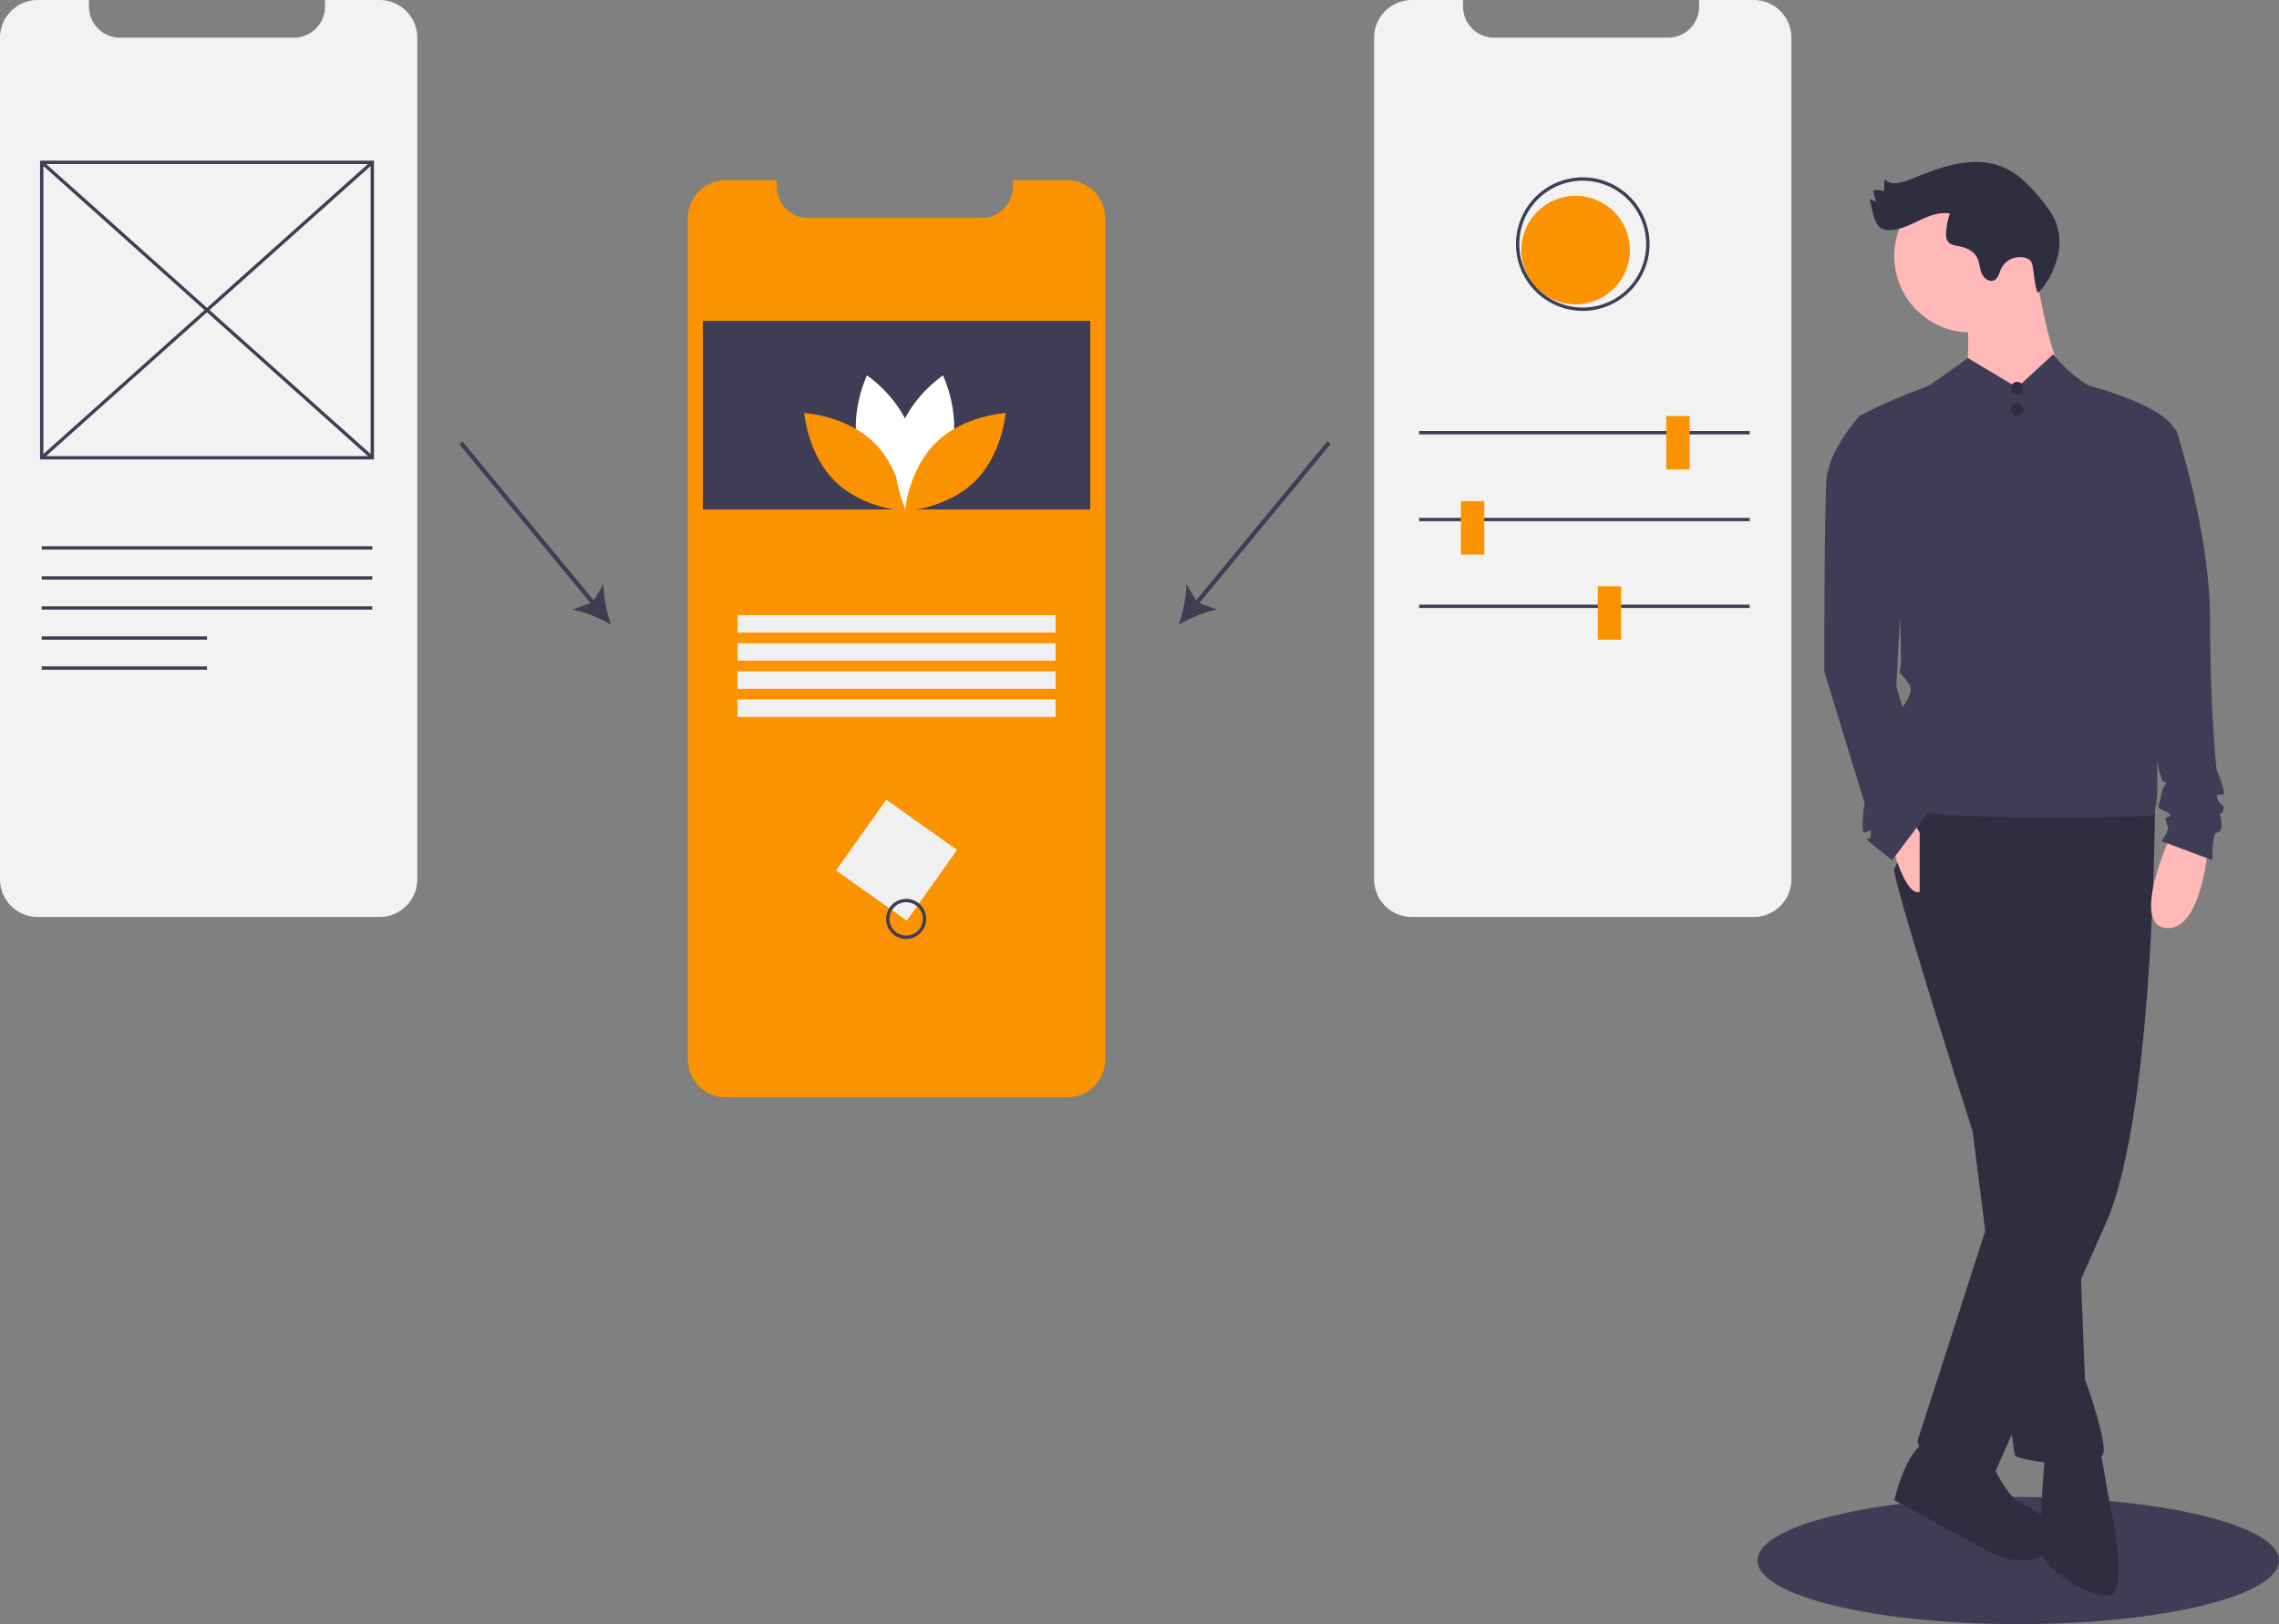 <svg id="e07e5ae7-3299-40d2-9315-78b8b3e13d89" data-name="Layer 1" xmlns="http://www.w3.org/2000/svg" width="1075.03" height="766.356" viewBox="0 0 1075.03 766.356"><rect x="0" y="0" width="1075.03" height="766.356" fill="#808080" stroke="none"/><title>mobile_prototyping</title><ellipse cx="952.03" cy="736.356" rx="123" ry="30" fill="#3f3d56"/><path d="M583.821,169.719V566.728a17.839,17.839,0,0,1-17.839,17.831H404.805a17.808,17.808,0,0,1-17.839-17.831V169.719A17.838,17.838,0,0,1,404.805,151.88h24.123v3.095a14.688,14.688,0,0,0,14.688,14.688h81.971A14.688,14.688,0,0,0,540.276,154.975V151.88h25.707A17.833,17.833,0,0,1,583.821,169.719Z" transform="translate(-62.485 -66.822)" fill="#fb9300"/><rect x="331.562" y="151.412" width="182.718" height="88.996" fill="#3f3d56"/><path d="M467.613,279.343c4.783,17.681,21.166,28.631,21.166,28.631s8.628-17.716,3.845-35.398-21.166-28.631-21.166-28.631S462.83,261.662,467.613,279.343Z" transform="translate(-62.485 -66.822)" fill="#fff"/><path d="M474.642,275.543c13.125,12.777,14.728,32.417,14.728,32.417s-19.676-1.074-32.801-13.851S441.84,261.692,441.84,261.692,461.517,262.766,474.642,275.543Z" transform="translate(-62.485 -66.822)" fill="#fb9300"/><path d="M511.126,279.343c-4.783,17.681-21.166,28.631-21.166,28.631s-8.628-17.716-3.845-35.398,21.166-28.631,21.166-28.631S515.909,261.662,511.126,279.343Z" transform="translate(-62.485 -66.822)" fill="#fff"/><path d="M504.097,275.543c-13.125,12.777-14.728,32.417-14.728,32.417s19.676-1.074,32.801-13.851S536.899,261.692,536.899,261.692,517.222,262.766,504.097,275.543Z" transform="translate(-62.485 -66.822)" fill="#fb9300"/><rect x="347.904" y="290.246" width="150.033" height="8.236" fill="#f0f0f0"/><rect x="347.904" y="303.514" width="150.033" height="8.236" fill="#f0f0f0"/><rect x="347.904" y="316.783" width="150.033" height="8.236" fill="#f0f0f0"/><rect x="347.904" y="330.052" width="150.033" height="8.236" fill="#f0f0f0"/><rect x="464.917" y="452.213" width="40.954" height="40.954" transform="translate(300.734 -260.552) rotate(35.371)" fill="#f0f0f0"/><path d="M489.936,509.851A9.451,9.451,0,1,1,499.387,500.4,9.462,9.462,0,0,1,489.936,509.851Zm0-17.327A7.876,7.876,0,1,0,497.812,500.4,7.885,7.885,0,0,0,489.936,492.524Z" transform="translate(-62.485 -66.822)" fill="#3f3d56"/><path d="M259.34,84.66V481.67a17.839,17.839,0,0,1-17.839,17.831H80.324A17.808,17.808,0,0,1,62.485,481.67V84.66A17.838,17.838,0,0,1,80.324,66.822h24.123V69.917a14.688,14.688,0,0,0,14.688,14.688h81.971A14.688,14.688,0,0,0,215.795,69.917V66.822h25.706A17.833,17.833,0,0,1,259.34,84.66Z" transform="translate(-62.485 -66.822)" fill="#f2f2f2"/><path d="M238.894,283.603H81.379V142.627H238.894Zm-155.94-1.575H237.319V144.202H82.954Z" transform="translate(-62.485 -66.822)" fill="#3f3d56"/><rect x="159.349" y="108.532" width="1.575" height="209.165" transform="translate(-167.959 123.647) rotate(-48.205)" fill="#3f3d56"/><rect x="55.554" y="212.327" width="209.165" height="1.575" transform="translate(-163.769 94.129) rotate(-41.794)" fill="#3f3d56"/><rect x="19.682" y="257.735" width="155.94" height="1.575" fill="#3f3d56"/><rect x="19.682" y="271.911" width="155.94" height="1.575" fill="#3f3d56"/><rect x="19.682" y="286.088" width="155.94" height="1.575" fill="#3f3d56"/><rect x="19.682" y="300.264" width="77.97" height="1.575" fill="#3f3d56"/><rect x="19.682" y="314.44" width="77.97" height="1.575" fill="#3f3d56"/><path d="M907.515,84.66V481.67a17.839,17.839,0,0,1-17.839,17.831H728.499a17.808,17.808,0,0,1-17.839-17.831V84.66a17.838,17.838,0,0,1,17.839-17.839h24.123V69.917a14.688,14.688,0,0,0,14.688,14.688h81.971A14.688,14.688,0,0,0,863.97,69.917V66.822h25.706A17.833,17.833,0,0,1,907.515,84.66Z" transform="translate(-62.485 -66.822)" fill="#f2f2f2"/><rect x="669.432" y="203.392" width="155.94" height="1.575" fill="#3f3d56"/><rect x="669.432" y="244.346" width="155.94" height="1.575" fill="#3f3d56"/><rect x="669.432" y="285.3" width="155.94" height="1.575" fill="#3f3d56"/><circle cx="743.242" cy="117.997" r="25.602" fill="#fb9300"/><rect x="785.993" y="196.304" width="11.026" height="25.202" fill="#fb9300"/><rect x="689.121" y="236.47" width="11.026" height="25.202" fill="#fb9300"/><rect x="753.703" y="276.637" width="11.026" height="25.202" fill="#fb9300"/><path d="M809.088,213.508a31.503,31.503,0,1,1,31.503-31.503A31.539,31.539,0,0,1,809.088,213.508Zm0-61.431a29.928,29.928,0,1,0,29.928,29.928A29.962,29.962,0,0,0,809.088,152.078Z" transform="translate(-62.485 -66.822)" fill="#3f3d56"/><rect x="310.446" y="264.368" width="2" height="99.257" transform="translate(-191.12 203.346) rotate(-39.546)" fill="#3f3d56"/><path d="M350.73,361.573c-5.241-3.038-12.501-6.182-18.219-7.126l9.525-3.403L347.179,342.336C347.023,348.129,348.737,355.853,350.73,361.573Z" transform="translate(-62.485 -66.822)" fill="#3f3d56"/><rect x="608.161" y="312.996" width="99.257" height="2.001" transform="translate(-65.568 554.629) rotate(-50.467)" fill="#3f3d56"/><path d="M618.506,361.573c1.991-5.721,3.705-13.445,3.55-19.238l5.144,8.709,9.524,3.402C631.005,355.389,623.746,358.534,618.506,361.573Z" transform="translate(-62.485 -66.822)" fill="#3f3d56"/><path d="M1079.015,444.678s0,146-23,199l-53,119s-34-2-36-16l40-124,24-73,6-114Z" transform="translate(-62.485 -66.822)" fill="#2f2e41"/><path d="M1046.015,448.678l-9,61,6,134,3,74s12,33,8,36l-8,6s-32-4-33-6-20-153-20-153-39-122-37-124,11-32,11-32Z" transform="translate(-62.485 -66.822)" fill="#2f2e41"/><path d="M1053.015,749.678l4,23s11,47,0,47-31-13-32-21,2-44,2-44Z" transform="translate(-62.485 -66.822)" fill="#2f2e41"/><path d="M1002.015,757.678s8,16,13,18,27.77,15.083,14.385,23.541-27.385.459-27.385.459l-46-25s6-25,15-27S1002.015,757.678,1002.015,757.678Z" transform="translate(-62.485 -66.822)" fill="#2f2e41"/><circle cx="929.53" cy="120.856" r="36" fill="#ffb8b8"/><path d="M1022.015,190.678s7,46,14,52-15,27-25,26-21-23-21-23,3-29-2-37S1022.015,190.678,1022.015,190.678Z" transform="translate(-62.485 -66.822)" fill="#ffb8b8"/><path d="M1014.015,249.678,1031,234a64.292,64.292,0,0,0,20.015,16.678c13,7-25,79-25,79l-61-76s19.402-12.897,25.701-17.948Z" transform="translate(-62.485 -66.822)" fill="#3f3d56"/><path d="M1024.015,310.678s26.8-46.719,23.9-61.86c0,0,39.1,9.86,41.1,22.86s-19,60-19,60,17,119,7,120-110,2-112-3,2-20-4-25-13-2-10-10,16-18,12-24-5-4-4-8-2-57-2-57-21-58-16-62,31.228-13.86,31.228-13.86Z" transform="translate(-62.485 -66.822)" fill="#3f3d56"/><path d="M1104.015,466.678s-3,40-20,38,3-45,3-45Z" transform="translate(-62.485 -66.822)" fill="#ffb8b8"/><path d="M955.015,465.678s6,24,13,22v-28l-3-5Z" transform="translate(-62.485 -66.822)" fill="#ffb8b8"/><path d="M1021.377,192.857a6.222,6.222,0,0,0-1.027-2.895,4.694,4.694,0,0,0-2.188-1.387,9.833,9.833,0,0,0-11.717,5.021c-.923,2.014-1.367,4.607-3.392,5.504-2.354,1.043-4.966-1.177-5.89-3.58s-.95-5.126-2.183-7.386c-1.462-2.68-4.418-4.26-7.404-4.893-2.475-.525-5.504-.8-6.62-3.07a6.078,6.078,0,0,1-.452-2.744,28.964,28.964,0,0,1,1.787-9.792c-9.797-1.957-18.511,7.604-28.501,7.758a7.525,7.525,0,0,1-3.676-.72c-2.216-1.184-3.18-3.808-3.848-6.231q-1.064-3.86-1.751-7.81L947.714,162.1a12.551,12.551,0,0,1-1.425-5.512,13.192,13.192,0,0,1,4.918.415l.233-5.734c2.472,3.134,7.4,2.033,11.119.582,7.177-2.8,14.317-5.831,21.849-7.447s15.606-1.735,22.729,1.201c7.485,3.085,13.256,9.22,18.34,15.521,2.818,3.493,5.542,7.164,7.063,11.386a27.595,27.595,0,0,1-.06,17.601c-1.64,5.134-4.688,11.344-8.792,14.902C1022.253,201.38,1022.058,196.744,1021.377,192.857Z" transform="translate(-62.485 -66.822)" fill="#2f2e41"/><path d="M953.015,259.678l-13,3s-15,16-16,31-1,90-1,90l19,62s-2,14,0,14,3-3,3,1-5,0,0,4l10,8,16.713-22.158s1.287-8.842-1.713-10.842-3-3-2-6,3-4,2-6-4-5-4-7,0-4-1-5-8-25-8-25l4-78Z" transform="translate(-62.485 -66.822)" fill="#3f3d56"/><path d="M1079.015,264.678l10,5s16,48,16,90,3,70,3,70,5,12,3,12-4,0-2,3,3,2,2,5-2-2-1,3,0,7-2,7-2,13-2,13l-24-9s4-5,3-7a9.965,9.965,0,0,1-1-4s5-1,0-3-3-2-2-8,4-5,1-6-21-94-21-94Z" transform="translate(-62.485 -66.822)" fill="#3f3d56"/><circle cx="951.515" cy="183.178" r="3" fill="#2f2e41"/><circle cx="951.515" cy="193.178" r="3" fill="#2f2e41"/></svg>